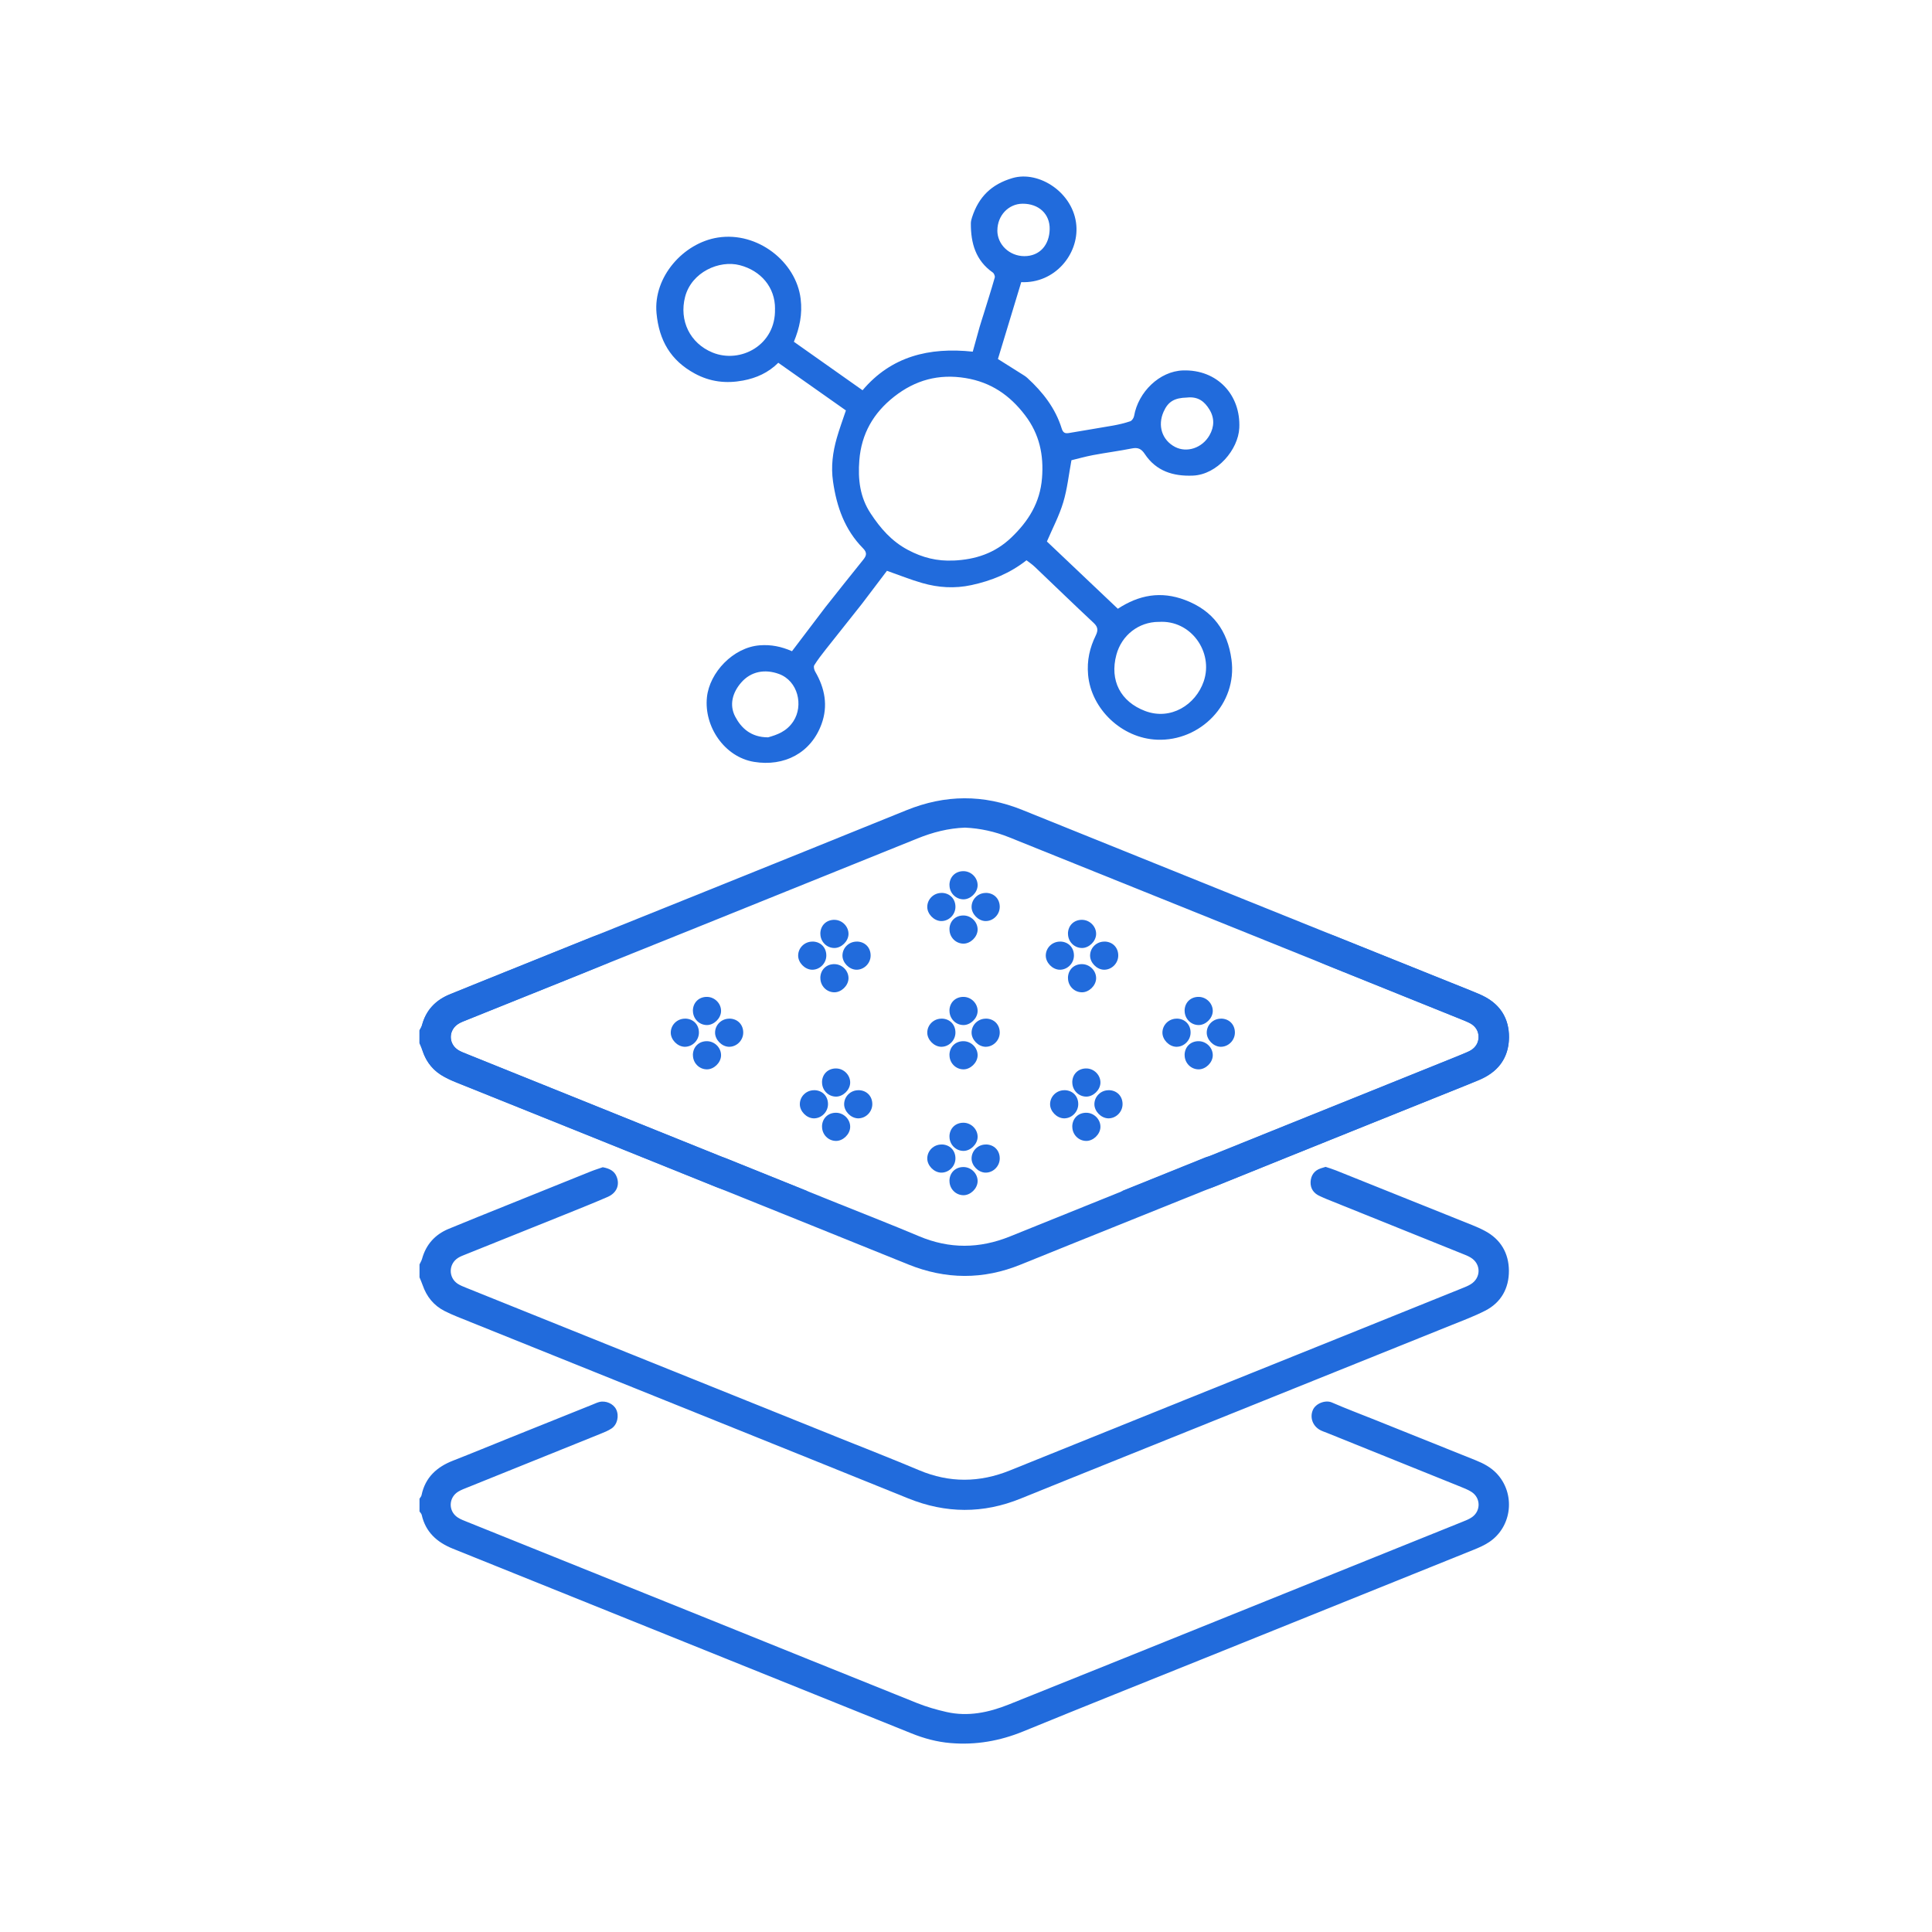<svg width="426" height="426" viewBox="0 0 426 426" fill="none" xmlns="http://www.w3.org/2000/svg">
<path d="M92.49 278.82C92.68 278.41 92.94 278.01 93.06 277.58C93.93 274.42 95.91 272.22 98.9 270.97C103.23 269.17 107.59 267.44 111.94 265.68C118.03 263.22 124.12 260.76 130.21 258.32C131.15 257.94 132.12 257.65 132.91 257.37C134.41 257.65 135.5 258.2 135.99 259.51C136.68 261.32 135.96 263.05 134 263.91C130.92 265.25 127.79 266.49 124.68 267.75C117.36 270.7 110.03 273.63 102.7 276.58C102.12 276.81 101.52 277.03 101 277.36C98.89 278.7 98.84 281.68 100.91 283.06C101.49 283.44 102.16 283.7 102.81 283.96C130.15 294.97 157.49 305.97 184.83 316.97C190.78 319.36 196.75 321.69 202.66 324.18C209.36 327 215.97 326.94 222.7 324.22C248.2 313.9 273.74 303.66 299.26 293.38C307.02 290.26 314.78 287.13 322.53 284C323.11 283.77 323.7 283.53 324.23 283.21C326.61 281.8 326.62 278.67 324.25 277.27C323.65 276.91 322.98 276.66 322.33 276.4C312.4 272.4 302.46 268.4 292.53 264.4C292.02 264.2 291.53 263.96 291.03 263.74C289.66 263.14 288.92 262.06 288.98 260.61C289.05 259.19 289.78 258.09 291.22 257.62C291.52 257.52 291.81 257.44 292.29 257.29C292.98 257.52 293.8 257.76 294.59 258.08C304.61 262.09 314.62 266.1 324.63 270.13C325.57 270.51 326.51 270.92 327.4 271.4C330.91 273.26 332.68 276.33 332.71 280.18C332.73 284.03 331.02 287.19 327.49 289C325.06 290.24 322.48 291.2 319.95 292.22C291.82 303.55 263.68 314.86 235.54 326.19C232.06 327.59 228.58 328.99 225.1 330.41C216.8 333.8 208.53 333.74 200.23 330.38C186.1 324.66 171.96 318.97 157.83 313.28C138.83 305.63 119.84 297.99 100.84 290.34C99.9 289.96 98.97 289.55 98.06 289.09C95.63 287.86 94.06 285.9 93.18 283.34C92.98 282.76 92.73 282.21 92.5 281.65C92.5 280.71 92.5 279.77 92.5 278.83L92.49 278.82Z" fill="#216BDC"/>
<path d="M92.49 227.23C92.68 226.82 92.94 226.42 93.06 225.99C93.93 222.83 95.91 220.63 98.9 219.38C103.23 217.58 107.59 215.85 111.94 214.09C118.03 211.63 124.12 209.17 130.21 206.73C131.15 206.35 132.12 206.06 132.91 205.78C134.41 206.06 135.5 206.61 135.99 207.92C136.68 209.73 135.96 211.46 134 212.32C130.92 213.66 127.79 214.9 124.68 216.16C117.36 219.11 110.03 222.04 102.7 224.99C102.12 225.22 101.52 225.44 101 225.77C98.89 227.11 98.84 230.09 100.91 231.47C101.49 231.85 102.16 232.11 102.81 232.37C130.15 243.38 157.49 254.38 184.83 265.38C190.78 267.77 196.75 270.1 202.66 272.59C209.36 275.41 215.97 275.35 222.7 272.63C248.2 262.31 273.74 252.07 299.26 241.79C307.02 238.67 314.78 235.54 322.53 232.41C323.11 232.18 323.7 231.94 324.23 231.62C326.61 230.21 326.62 227.08 324.25 225.68C323.65 225.32 322.98 225.07 322.33 224.81C312.4 220.81 302.46 216.81 292.53 212.81C292.02 212.61 291.53 212.37 291.03 212.15C289.66 211.55 288.92 210.47 288.98 209.02C289.05 207.6 289.78 206.5 291.22 206.03C291.52 205.93 291.81 205.85 292.29 205.7C292.98 205.93 293.8 206.17 294.59 206.49C304.61 210.5 314.62 214.51 324.63 218.54C325.57 218.92 326.51 219.33 327.4 219.81C330.91 221.67 332.68 224.74 332.71 228.59C332.73 232.44 331.02 235.6 327.49 237.41C325.06 238.65 322.48 239.61 319.95 240.63C291.82 251.96 263.68 263.27 235.54 274.6C232.06 276 228.58 277.4 225.1 278.82C216.8 282.21 208.53 282.15 200.23 278.79C186.1 273.07 171.96 267.38 157.83 261.69C138.83 254.04 119.84 246.4 100.84 238.75C99.9 238.37 98.97 237.96 98.06 237.5C95.63 236.27 94.06 234.31 93.18 231.75C92.98 231.17 92.73 230.62 92.5 230.06C92.5 229.12 92.5 228.18 92.5 227.24L92.49 227.23Z" fill="#216BDC"/>
<path d="M92.49 330.47C92.65 330.21 92.9 329.96 92.95 329.68C93.76 325.77 96.3 323.47 99.88 322.07C104.03 320.45 108.15 318.74 112.28 317.08C118.37 314.63 124.47 312.19 130.56 309.74C131.07 309.54 131.57 309.29 132.09 309.15C133.55 308.75 135.26 309.51 135.87 310.78C136.55 312.19 136.13 314.12 134.84 314.98C134.07 315.49 133.18 315.84 132.31 316.19C122.6 320.11 112.88 324.02 103.17 327.94C102.45 328.23 101.7 328.5 101.04 328.9C98.89 330.22 98.81 333.18 100.9 334.58C101.6 335.05 102.44 335.34 103.23 335.66C120.42 342.58 137.61 349.48 154.79 356.41C170.6 362.78 186.39 369.18 202.21 375.52C204.3 376.36 206.5 376.99 208.7 377.49C213.46 378.57 218.02 377.6 222.45 375.83C230.58 372.58 238.7 369.31 246.82 366.04C265.67 358.45 284.52 350.85 303.36 343.25C309.74 340.68 316.12 338.12 322.5 335.54C323.22 335.25 323.97 334.96 324.6 334.51C326.56 333.11 326.49 330.26 324.46 328.96C323.61 328.42 322.64 328.06 321.7 327.68C311.99 323.76 302.27 319.84 292.56 315.93C292.05 315.73 291.52 315.56 291.05 315.3C289.42 314.39 288.77 312.53 289.49 310.88C290.12 309.44 292.26 308.63 293.67 309.24C296.82 310.61 300.04 311.82 303.24 313.1C310.64 316.07 318.03 319.05 325.44 322.01C327.13 322.69 328.69 323.52 329.97 324.85C334.21 329.29 333.46 336.61 328.36 340.02C327.33 340.71 326.17 341.22 325.01 341.69C305.29 349.65 285.57 357.59 265.85 365.53C252.44 370.93 239 376.29 225.62 381.77C220.44 383.89 215.13 384.81 209.58 384.34C206.6 384.09 203.74 383.32 200.97 382.2C167.26 368.63 133.55 355.05 99.83 341.47C96.36 340.07 93.85 337.83 92.99 334.04C92.93 333.76 92.67 333.53 92.5 333.27C92.5 332.33 92.5 331.39 92.5 330.45L92.49 330.47Z" fill="#216BDC"/>
<path d="M325.89 219.1C324.58 218.57 323.28 218.04 321.98 217.51C289.78 204.54 257.58 191.58 225.4 178.58C216.85 175.13 208.44 175.18 199.87 178.65C170.39 190.61 140.86 202.45 111.35 214.33C107.36 215.94 103.37 217.54 99.39 219.15C96.15 220.46 93.91 222.69 93.03 226.16C92.94 226.51 92.68 226.83 92.5 227.16V229.98C92.64 230.17 92.86 230.34 92.9 230.54C93.73 234.74 96.51 237.04 100.33 238.57C119.57 246.26 138.77 254.01 157.98 261.77C159.53 262.4 161.09 262.69 162.77 262.69C167.9 262.69 173.04 262.69 178.17 262.69L159.84 255.3C159.49 255.2 159.14 255.08 158.78 254.93C149.29 251.09 139.79 247.26 130.3 243.43C121.24 239.78 112.18 236.12 103.12 232.47C102.47 232.21 101.8 231.97 101.19 231.62C98.81 230.23 98.81 227.1 101.19 225.69C101.79 225.33 102.46 225.1 103.12 224.83C120.3 217.91 137.49 211.01 154.67 204.09C170.55 197.7 186.42 191.29 202.29 184.88C205.65 183.52 209.1 182.62 212.79 182.49C216.13 182.64 219.39 183.36 222.54 184.63C238.55 191.09 254.58 197.53 270.6 203.98C287.71 210.87 304.81 217.77 321.91 224.66C322.63 224.95 323.36 225.24 324.06 225.58C325.38 226.22 326.06 227.29 326.02 228.77C325.98 230.15 325.31 231.17 324.07 231.74C322.43 232.48 320.76 233.15 319.1 233.82C301.85 240.77 284.59 247.69 267.36 254.7C266.87 254.9 266.41 255.04 265.96 255.13L247.21 262.69C252.33 262.69 257.44 262.69 262.56 262.69C264.4 262.69 266.1 262.35 267.8 261.66C278.81 257.19 289.83 252.75 300.86 248.31C309.2 244.95 317.54 241.6 325.89 238.26C330.17 236.55 332.68 233.39 332.74 228.81C332.79 224.66 330.9 221.09 325.94 219.1H325.89Z" fill="#216BDC"/>
<path d="M209.35 260.37C209.37 258.57 210.69 257.29 212.5 257.33C214.22 257.37 215.63 258.85 215.56 260.54C215.49 262.1 213.99 263.54 212.45 263.54C210.73 263.54 209.35 262.12 209.36 260.38L209.35 260.37Z" fill="#216BDC"/>
<path d="M209.35 250.6C209.37 248.8 210.69 247.52 212.5 247.56C214.22 247.6 215.63 249.08 215.56 250.77C215.49 252.33 213.99 253.77 212.45 253.77C210.73 253.77 209.35 252.35 209.36 250.61L209.35 250.6Z" fill="#216BDC"/>
<path d="M207.63 252.35C209.43 252.37 210.71 253.69 210.67 255.5C210.63 257.22 209.15 258.63 207.46 258.56C205.9 258.49 204.46 256.99 204.46 255.45C204.46 253.73 205.88 252.35 207.62 252.36L207.63 252.35Z" fill="#216BDC"/>
<path d="M217.4 252.35C219.2 252.37 220.48 253.69 220.44 255.5C220.4 257.22 218.92 258.63 217.23 258.56C215.67 258.49 214.23 256.99 214.23 255.45C214.23 253.73 215.65 252.35 217.39 252.36L217.4 252.35Z" fill="#216BDC"/>
<path d="M209.35 232.62C209.37 230.82 210.69 229.54 212.5 229.58C214.22 229.62 215.63 231.1 215.56 232.79C215.49 234.35 213.99 235.79 212.45 235.79C210.73 235.79 209.35 234.37 209.36 232.63L209.35 232.62Z" fill="#216BDC"/>
<path d="M209.35 222.85C209.37 221.05 210.69 219.77 212.5 219.81C214.22 219.85 215.63 221.33 215.56 223.02C215.49 224.58 213.99 226.02 212.45 226.02C210.73 226.02 209.35 224.6 209.36 222.86L209.35 222.85Z" fill="#216BDC"/>
<path d="M207.63 224.6C209.43 224.62 210.71 225.94 210.67 227.75C210.63 229.47 209.15 230.88 207.46 230.81C205.9 230.74 204.46 229.24 204.46 227.7C204.46 225.98 205.88 224.6 207.62 224.61L207.63 224.6Z" fill="#216BDC"/>
<path d="M217.4 224.6C219.2 224.62 220.48 225.94 220.44 227.75C220.4 229.47 218.92 230.88 217.23 230.81C215.67 230.74 214.23 229.24 214.23 227.7C214.23 225.98 215.65 224.6 217.39 224.61L217.4 224.6Z" fill="#216BDC"/>
<path d="M152.78 232.62C152.8 230.82 154.12 229.54 155.93 229.58C157.65 229.62 159.06 231.1 158.99 232.79C158.92 234.35 157.42 235.79 155.88 235.79C154.16 235.79 152.78 234.37 152.79 232.63L152.78 232.62Z" fill="#216BDC"/>
<path d="M152.78 222.85C152.8 221.05 154.12 219.77 155.93 219.81C157.65 219.85 159.06 221.33 158.99 223.02C158.92 224.58 157.42 226.02 155.88 226.02C154.16 226.02 152.78 224.6 152.79 222.86L152.78 222.85Z" fill="#216BDC"/>
<path d="M151.07 224.6C152.87 224.62 154.15 225.94 154.11 227.75C154.07 229.47 152.59 230.88 150.9 230.81C149.34 230.74 147.9 229.24 147.9 227.7C147.9 225.98 149.32 224.6 151.06 224.61L151.07 224.6Z" fill="#216BDC"/>
<path d="M160.84 224.6C162.64 224.62 163.92 225.94 163.88 227.75C163.84 229.47 162.36 230.88 160.67 230.81C159.11 230.74 157.67 229.24 157.67 227.7C157.67 225.98 159.09 224.6 160.83 224.61L160.84 224.6Z" fill="#216BDC"/>
<path d="M261.2 232.62C261.22 230.82 262.54 229.54 264.35 229.58C266.07 229.62 267.48 231.1 267.41 232.79C267.34 234.35 265.84 235.79 264.3 235.79C262.58 235.79 261.2 234.37 261.21 232.63L261.2 232.62Z" fill="#216BDC"/>
<path d="M261.2 222.85C261.22 221.05 262.54 219.77 264.35 219.81C266.07 219.85 267.48 221.33 267.41 223.02C267.34 224.58 265.84 226.02 264.3 226.02C262.58 226.02 261.2 224.6 261.21 222.86L261.2 222.85Z" fill="#216BDC"/>
<path d="M259.48 224.6C261.28 224.62 262.56 225.94 262.52 227.75C262.48 229.47 261 230.88 259.31 230.81C257.75 230.74 256.31 229.24 256.31 227.7C256.31 225.98 257.73 224.6 259.47 224.61L259.48 224.6Z" fill="#216BDC"/>
<path d="M269.25 224.6C271.05 224.62 272.33 225.94 272.29 227.75C272.25 229.47 270.77 230.88 269.08 230.81C267.52 230.74 266.08 229.24 266.08 227.7C266.08 225.98 267.5 224.6 269.24 224.61L269.25 224.6Z" fill="#216BDC"/>
<path d="M209.35 204.9C209.37 203.1 210.69 201.82 212.5 201.86C214.22 201.9 215.63 203.38 215.56 205.07C215.49 206.63 213.99 208.07 212.45 208.07C210.73 208.07 209.35 206.65 209.36 204.91L209.35 204.9Z" fill="#216BDC"/>
<path d="M209.35 195.13C209.37 193.33 210.69 192.05 212.5 192.09C214.22 192.13 215.63 193.61 215.56 195.3C215.49 196.86 213.99 198.3 212.45 198.3C210.73 198.3 209.35 196.88 209.36 195.14L209.35 195.13Z" fill="#216BDC"/>
<path d="M207.63 196.88C209.43 196.9 210.71 198.22 210.67 200.03C210.63 201.75 209.15 203.16 207.46 203.09C205.9 203.02 204.46 201.52 204.46 199.98C204.46 198.26 205.88 196.88 207.62 196.89L207.63 196.88Z" fill="#216BDC"/>
<path d="M217.4 196.88C219.2 196.9 220.48 198.22 220.44 200.03C220.4 201.75 218.92 203.16 217.23 203.09C215.67 203.02 214.23 201.52 214.23 199.98C214.23 198.26 215.65 196.88 217.39 196.89L217.4 196.88Z" fill="#216BDC"/>
<path d="M180.88 215.63C180.9 213.83 182.22 212.55 184.03 212.59C185.75 212.63 187.16 214.11 187.09 215.8C187.02 217.36 185.52 218.8 183.98 218.8C182.26 218.8 180.88 217.38 180.89 215.64L180.88 215.63Z" fill="#216BDC"/>
<path d="M180.88 205.86C180.9 204.06 182.22 202.78 184.03 202.82C185.75 202.86 187.16 204.34 187.09 206.03C187.02 207.59 185.52 209.03 183.98 209.03C182.26 209.03 180.88 207.61 180.89 205.87L180.88 205.86Z" fill="#216BDC"/>
<path d="M179.16 207.61C180.96 207.63 182.24 208.95 182.2 210.76C182.16 212.48 180.68 213.89 178.99 213.82C177.43 213.75 175.99 212.25 175.99 210.71C175.99 208.99 177.41 207.61 179.15 207.62L179.16 207.61Z" fill="#216BDC"/>
<path d="M188.93 207.61C190.73 207.63 192.01 208.95 191.97 210.76C191.93 212.48 190.45 213.89 188.76 213.82C187.2 213.75 185.76 212.25 185.76 210.71C185.76 208.99 187.18 207.61 188.92 207.62L188.93 207.61Z" fill="#216BDC"/>
<path d="M235.48 215.63C235.5 213.83 236.82 212.55 238.63 212.59C240.35 212.63 241.76 214.11 241.69 215.8C241.62 217.36 240.12 218.8 238.58 218.8C236.86 218.8 235.48 217.38 235.49 215.64L235.48 215.63Z" fill="#216BDC"/>
<path d="M235.48 205.86C235.5 204.06 236.82 202.78 238.63 202.82C240.35 202.86 241.76 204.34 241.69 206.03C241.62 207.59 240.12 209.03 238.58 209.03C236.86 209.03 235.48 207.61 235.49 205.87L235.48 205.86Z" fill="#216BDC"/>
<path d="M233.76 207.61C235.56 207.63 236.84 208.95 236.8 210.76C236.76 212.48 235.28 213.89 233.59 213.82C232.03 213.75 230.59 212.25 230.59 210.71C230.59 208.99 232.01 207.61 233.75 207.62L233.76 207.61Z" fill="#216BDC"/>
<path d="M243.53 207.61C245.33 207.63 246.61 208.95 246.57 210.76C246.53 212.48 245.05 213.89 243.36 213.82C241.8 213.75 240.36 212.25 240.36 210.71C240.36 208.99 241.78 207.61 243.52 207.62L243.53 207.61Z" fill="#216BDC"/>
<path d="M236.43 248.4C236.45 246.6 237.77 245.32 239.58 245.36C241.3 245.4 242.71 246.88 242.64 248.57C242.57 250.13 241.07 251.57 239.53 251.57C237.81 251.57 236.43 250.15 236.44 248.41L236.43 248.4Z" fill="#216BDC"/>
<path d="M236.43 238.63C236.45 236.83 237.77 235.55 239.58 235.59C241.3 235.63 242.71 237.11 242.64 238.8C242.57 240.36 241.07 241.8 239.53 241.8C237.81 241.8 236.43 240.38 236.44 238.64L236.43 238.63Z" fill="#216BDC"/>
<path d="M234.71 240.38C236.51 240.4 237.79 241.72 237.75 243.53C237.71 245.25 236.23 246.66 234.54 246.59C232.98 246.52 231.54 245.02 231.54 243.48C231.54 241.76 232.96 240.38 234.7 240.39L234.71 240.38Z" fill="#216BDC"/>
<path d="M244.48 240.38C246.28 240.4 247.56 241.72 247.52 243.53C247.48 245.25 246 246.66 244.31 246.59C242.75 246.52 241.31 245.02 241.31 243.48C241.31 241.76 242.73 240.38 244.47 240.39L244.48 240.38Z" fill="#216BDC"/>
<path d="M181.25 248.4C181.27 246.6 182.59 245.32 184.4 245.36C186.12 245.4 187.53 246.88 187.46 248.57C187.39 250.13 185.89 251.57 184.35 251.57C182.63 251.57 181.25 250.15 181.26 248.41L181.25 248.4Z" fill="#216BDC"/>
<path d="M181.25 238.63C181.27 236.83 182.59 235.55 184.4 235.59C186.12 235.63 187.53 237.11 187.46 238.8C187.39 240.36 185.89 241.8 184.35 241.8C182.63 241.8 181.25 240.38 181.26 238.64L181.25 238.63Z" fill="#216BDC"/>
<path d="M179.53 240.38C181.33 240.4 182.61 241.72 182.57 243.53C182.53 245.25 181.05 246.66 179.36 246.59C177.8 246.52 176.36 245.02 176.36 243.48C176.36 241.76 177.78 240.38 179.52 240.39L179.53 240.38Z" fill="#216BDC"/>
<path d="M189.3 240.38C191.1 240.4 192.38 241.72 192.34 243.53C192.3 245.25 190.82 246.66 189.13 246.59C187.57 246.52 186.13 245.02 186.13 243.48C186.13 241.76 187.55 240.38 189.29 240.39L189.3 240.38Z" fill="#216BDC"/>
<path d="M174.63 143.59C176.95 140.53 179.27 137.48 181.58 134.43C181.72 134.25 181.86 134.06 182 133.88C184.77 130.39 187.53 126.89 190.33 123.43C191.09 122.49 191.23 121.84 190.27 120.87C186.26 116.8 184.48 111.75 183.68 106.17C183.2 102.85 183.62 99.71 184.51 96.58C185.09 94.56 185.82 92.59 186.52 90.5C181.72 87.11 176.71 83.58 171.61 79.99C169.4 82.19 166.77 83.36 163.83 83.91C160.1 84.61 156.6 84.21 153.2 82.37C147.87 79.48 145.32 75.06 144.76 69.06C144.02 61.07 150.68 53.57 158.28 52.38C167.01 51.01 175.54 57.69 176.54 65.88C176.96 69.3 176.31 72.27 175.05 75.36C180.04 78.89 185.03 82.41 190.19 86.05C196.5 78.59 204.84 76.51 214.49 77.54C214.97 75.82 215.46 74 215.97 72.2C216.25 71.22 216.58 70.25 216.88 69.28C217.71 66.59 218.57 63.9 219.34 61.2C219.43 60.89 219.19 60.29 218.91 60.09C215.12 57.44 214.05 53.6 214.07 49.26C214.07 48.81 214.19 48.34 214.34 47.9C215.79 43.44 218.58 40.63 223.27 39.26C229.12 37.55 236.74 42.52 237.33 49.7C237.86 56.1 232.55 62.54 225.18 62.21C223.48 67.82 221.76 73.5 220.04 79.16C221.81 80.28 223.5 81.33 225.17 82.39C225.63 82.68 226.12 82.96 226.52 83.33C229.93 86.45 232.71 90 234.1 94.48C234.38 95.39 234.81 95.64 235.7 95.48C238.95 94.91 242.21 94.41 245.46 93.83C246.73 93.6 247.99 93.3 249.21 92.89C249.59 92.76 249.98 92.17 250.06 91.74C250.98 86.41 255.69 81.85 260.83 81.68C268.42 81.43 273.61 87.1 273.26 94.37C273.03 99.11 268.42 104.65 263.03 104.87C258.7 105.05 254.92 103.89 252.41 100.09C251.65 98.94 250.89 98.62 249.58 98.88C246.76 99.44 243.89 99.81 241.06 100.34C239.34 100.66 237.65 101.15 236.25 101.48C235.66 104.63 235.34 107.79 234.44 110.77C233.56 113.71 232.09 116.48 230.84 119.4C235.95 124.25 241.22 129.25 246.48 134.23C251.16 131.17 255.98 130.28 261.31 132.3C267.46 134.63 270.68 139.09 271.54 145.44C272.87 155.17 264.69 163.5 255.1 163.1C247.32 162.78 240.59 156.31 239.92 148.79C239.64 145.6 240.28 142.84 241.62 140.1C242.14 139.03 242.13 138.27 241.17 137.37C236.8 133.29 232.51 129.12 228.18 125C227.59 124.43 226.89 123.97 226.34 123.54C222.69 126.4 218.65 128.05 214.21 129.01C210.5 129.81 206.92 129.58 203.36 128.56C200.77 127.82 198.26 126.8 195.57 125.86C193.94 128.02 192.1 130.44 190.26 132.87C190.15 133.02 190.03 133.16 189.92 133.31C187.29 136.62 184.66 139.92 182.05 143.23C181.17 144.35 180.29 145.48 179.54 146.69C179.35 147 179.52 147.7 179.75 148.09C181.89 151.76 182.62 155.63 181.14 159.67C178.8 166.06 172.9 169.08 166.26 167.99C159.73 166.92 155.19 160.17 155.88 153.72C156.45 148.31 161.64 142.74 167.52 142.29C170.05 142.1 172.27 142.56 174.61 143.58L174.63 143.59ZM210.27 123.6C215.08 123.38 219.36 122 222.99 118.53C226.8 114.89 229.33 110.81 229.76 105.43C230.17 100.31 229.2 95.73 226.03 91.57C222.65 87.13 218.5 84.28 212.9 83.36C206.97 82.39 201.82 83.8 197.16 87.46C192.59 91.05 189.94 95.63 189.48 101.49C189.15 105.68 189.6 109.62 191.97 113.21C194.13 116.49 196.58 119.33 200.17 121.24C203.39 122.96 206.66 123.78 210.26 123.59L210.27 123.6ZM170.89 68.11C170.93 63.33 167.75 59.67 163.11 58.47C158.62 57.3 152.49 59.97 151.06 65.46C149.71 70.68 152.13 75.69 157.1 77.73C163.26 80.26 171.11 76.08 170.88 68.11H170.89ZM255.47 137.12C251.07 137.14 247.32 140.06 246.16 144.37C244.63 150.04 247.08 154.73 252.52 156.78C258.14 158.89 263.64 155.42 265.42 150.23C267.61 143.81 262.62 136.62 255.47 137.13V137.12ZM169.37 162.58C171.29 162.03 173.45 161.33 174.95 159.02C177.19 155.57 175.98 150.14 171.74 148.6C168.69 147.49 165.6 148.01 163.44 150.49C161.5 152.72 160.77 155.43 162.1 157.99C163.43 160.54 165.59 162.58 169.36 162.58H169.37ZM219.91 50.81C219.91 53.94 222.59 56.47 225.86 56.48C229.29 56.48 231.38 53.99 231.45 50.54C231.52 47.17 229.03 44.89 225.46 44.92C222.36 44.94 219.92 47.54 219.92 50.81H219.91ZM261.71 87.66C258.97 87.73 257.57 88.53 256.57 90.78C255.2 93.86 256.23 97.04 259.08 98.54C261.7 99.91 265.08 98.79 266.69 95.98C267.77 94.09 267.81 92.14 266.67 90.29C265.64 88.61 264.25 87.37 261.71 87.66Z" fill="#216BDC"/>
</svg>
